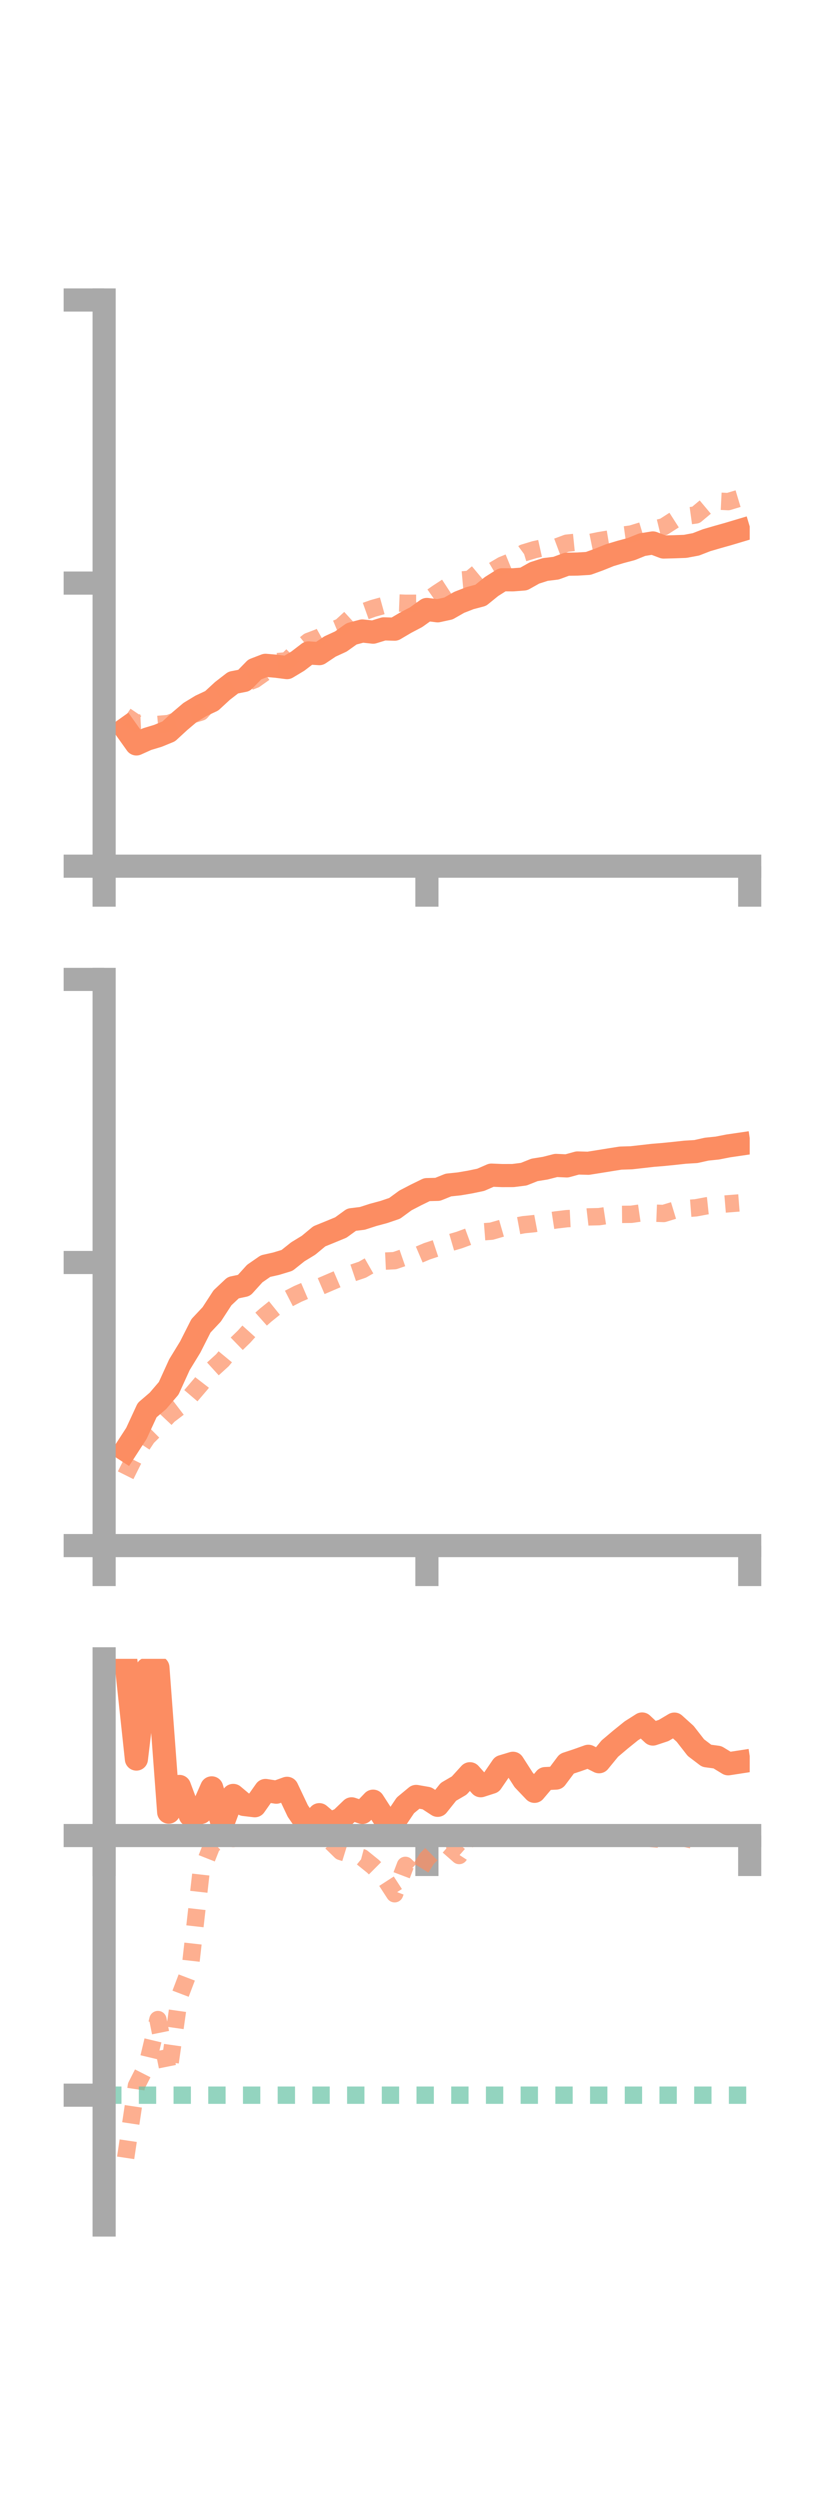 <?xml version="1.0" encoding="utf-8" standalone="no"?>
<!DOCTYPE svg PUBLIC "-//W3C//DTD SVG 1.1//EN"
  "http://www.w3.org/Graphics/SVG/1.1/DTD/svg11.dtd">
<!-- Created with matplotlib (https://matplotlib.org/) -->
<svg height="216pt" version="1.1" viewBox="0 0 72 216" width="72pt" xmlns="http://www.w3.org/2000/svg" xmlns:xlink="http://www.w3.org/1999/xlink">
 <defs>
  <style type="text/css">*{stroke-linecap:butt;stroke-linejoin:round;}</style>
 </defs>
 <g id="figure_1">
  <g id="patch_1">
   <path d="M 0 216 
L 72 216 
L 72 0 
L 0 0 
z
" style="fill:none;"/>
  </g>
  <g id="axes_1">
   <g id="patch_2">
    <path d="M 9 74.838 
L 64.8 74.838 
L 64.8 25.92 
L 9 25.92 
z
" style="fill:none;"/>
   </g>
   <g id="matplotlib.axis_1">
    <g id="xtick_1">
     <g id="line2d_1">
      <defs>
       <path d="M 0 0 
L 0 3.5 
" id="mea2a71b3a2" style="stroke:#a9a9a9;stroke-width:2;"/>
      </defs>
      <g>
       <use style="fill:#a9a9a9;stroke:#a9a9a9;stroke-width:2;" x="9" xlink:href="#mea2a71b3a2" y="74.838"/>
      </g>
     </g>
    </g>
    <g id="xtick_2">
     <g id="line2d_2">
      <g>
       <use style="fill:#a9a9a9;stroke:#a9a9a9;stroke-width:2;" x="36.9" xlink:href="#mea2a71b3a2" y="74.838"/>
      </g>
     </g>
    </g>
    <g id="xtick_3">
     <g id="line2d_3">
      <g>
       <use style="fill:#a9a9a9;stroke:#a9a9a9;stroke-width:2;" x="64.8" xlink:href="#mea2a71b3a2" y="74.838"/>
      </g>
     </g>
    </g>
   </g>
   <g id="matplotlib.axis_2">
    <g id="ytick_1">
     <g id="line2d_4">
      <defs>
       <path d="M 0 0 
L -3.5 0 
" id="m4adce7e7a0" style="stroke:#a9a9a9;stroke-width:2;"/>
      </defs>
      <g>
       <use style="fill:#a9a9a9;stroke:#a9a9a9;stroke-width:2;" x="9" xlink:href="#m4adce7e7a0" y="74.838"/>
      </g>
     </g>
    </g>
    <g id="ytick_2">
     <g id="line2d_5">
      <g>
       <use style="fill:#a9a9a9;stroke:#a9a9a9;stroke-width:2;" x="9" xlink:href="#m4adce7e7a0" y="50.379"/>
      </g>
     </g>
    </g>
    <g id="ytick_3">
     <g id="line2d_6">
      <g>
       <use style="fill:#a9a9a9;stroke:#a9a9a9;stroke-width:2;" x="9" xlink:href="#m4adce7e7a0" y="25.92"/>
      </g>
     </g>
    </g>
   </g>
   <g id="line2d_7">
    <path clip-path="url(#p047be52870)" d="M 10.86 62.971 
L 11.79 64.276 
L 12.72 63.857 
L 13.65 63.576 
L 14.58 63.195 
L 15.51 62.339 
L 16.44 61.55 
L 17.37 60.985 
L 18.3 60.551 
L 19.23 59.694 
L 20.16 58.975 
L 21.09 58.794 
L 22.02 57.842 
L 22.95 57.484 
L 23.88 57.563 
L 24.81 57.682 
L 25.74 57.124 
L 26.67 56.413 
L 27.6 56.475 
L 28.53 55.854 
L 29.46 55.426 
L 30.39 54.764 
L 31.32 54.517 
L 32.25 54.619 
L 33.18 54.334 
L 34.11 54.361 
L 35.04 53.812 
L 35.97 53.323 
L 36.9 52.658 
L 37.83 52.775 
L 38.76 52.573 
L 39.69 52.042 
L 40.62 51.68 
L 41.55 51.434 
L 42.48 50.68 
L 43.41 50.092 
L 44.34 50.097 
L 45.27 50.025 
L 46.2 49.503 
L 47.13 49.204 
L 48.06 49.091 
L 48.99 48.749 
L 49.92 48.735 
L 50.85 48.679 
L 51.78 48.341 
L 52.71 47.966 
L 53.64 47.687 
L 54.57 47.439 
L 55.5 47.062 
L 56.43 46.911 
L 57.36 47.263 
L 58.29 47.24 
L 59.22 47.206 
L 60.15 47.033 
L 61.08 46.672 
L 62.01 46.401 
L 62.94 46.139 
L 63.87 45.861 
" style="fill:none;stroke:#fc8d62;stroke-linecap:square;stroke-width:2;"/>
   </g>
   <g id="line2d_8">
    <path clip-path="url(#p047be52870)" d="M 10.86 61.854 
L 11.79 62.484 
L 12.72 62.434 
L 13.65 62.59 
L 14.58 62.512 
L 15.51 62.175 
L 16.44 61.801 
L 17.37 61.521 
L 18.3 60.481 
L 19.23 59.821 
L 20.16 59.204 
L 21.09 59.072 
L 22.02 58.716 
L 22.95 58.058 
L 23.88 57.17 
L 24.81 57.095 
L 25.74 56.167 
L 26.67 55.419 
L 27.6 55.063 
L 28.53 54.544 
L 29.46 54.156 
L 30.39 53.304 
L 31.32 52.895 
L 32.25 52.563 
L 33.18 52.304 
L 34.11 52.087 
L 35.04 52.124 
L 35.97 52.122 
L 36.9 51.876 
L 37.83 51.226 
L 38.76 50.62 
L 39.69 50.13 
L 40.62 50.047 
L 41.55 49.273 
L 42.48 49.383 
L 43.41 48.835 
L 44.34 48.455 
L 45.27 47.771 
L 46.2 47.49 
L 47.13 47.283 
L 48.06 47.278 
L 48.99 46.932 
L 49.92 46.838 
L 50.85 46.903 
L 51.78 46.713 
L 52.71 46.558 
L 53.64 46.264 
L 54.57 46.137 
L 55.5 45.855 
L 56.43 45.742 
L 57.36 45.516 
L 58.29 44.92 
L 59.22 44.619 
L 60.15 44.49 
L 61.08 43.711 
L 62.01 43.293 
L 62.94 43.34 
L 63.87 43.06 
" style="fill:none;stroke:#fc8d62;stroke-dasharray:1.5,1.5;stroke-dashoffset:0;stroke-opacity:0.7;stroke-width:1.5;"/>
   </g>
   <g id="patch_3">
    <path d="M 9 74.838 
L 9 25.92 
" style="fill:none;stroke:#a9a9a9;stroke-linecap:square;stroke-linejoin:miter;stroke-width:2;"/>
   </g>
   <g id="patch_4">
    <path d="M 64.8 74.838 
L 64.8 25.92 
" style="fill:none;"/>
   </g>
   <g id="patch_5">
    <path d="M 9 74.838 
L 64.8 74.838 
" style="fill:none;stroke:#a9a9a9;stroke-linecap:square;stroke-linejoin:miter;stroke-width:2;"/>
   </g>
   <g id="patch_6">
    <path d="M 9 25.92 
L 64.8 25.92 
" style="fill:none;"/>
   </g>
  </g>
  <g id="axes_2">
   <g id="patch_7">
    <path d="M 9 133.539 
L 64.8 133.539 
L 64.8 84.621 
L 9 84.621 
z
" style="fill:none;"/>
   </g>
   <g id="matplotlib.axis_3">
    <g id="xtick_4">
     <g id="line2d_9">
      <g>
       <use style="fill:#a9a9a9;stroke:#a9a9a9;stroke-width:2;" x="9" xlink:href="#mea2a71b3a2" y="133.539"/>
      </g>
     </g>
    </g>
    <g id="xtick_5">
     <g id="line2d_10">
      <g>
       <use style="fill:#a9a9a9;stroke:#a9a9a9;stroke-width:2;" x="36.9" xlink:href="#mea2a71b3a2" y="133.539"/>
      </g>
     </g>
    </g>
    <g id="xtick_6">
     <g id="line2d_11">
      <g>
       <use style="fill:#a9a9a9;stroke:#a9a9a9;stroke-width:2;" x="64.8" xlink:href="#mea2a71b3a2" y="133.539"/>
      </g>
     </g>
    </g>
   </g>
   <g id="matplotlib.axis_4">
    <g id="ytick_4">
     <g id="line2d_12">
      <g>
       <use style="fill:#a9a9a9;stroke:#a9a9a9;stroke-width:2;" x="9" xlink:href="#m4adce7e7a0" y="133.539"/>
      </g>
     </g>
    </g>
    <g id="ytick_5">
     <g id="line2d_13">
      <g>
       <use style="fill:#a9a9a9;stroke:#a9a9a9;stroke-width:2;" x="9" xlink:href="#m4adce7e7a0" y="109.08"/>
      </g>
     </g>
    </g>
    <g id="ytick_6">
     <g id="line2d_14">
      <g>
       <use style="fill:#a9a9a9;stroke:#a9a9a9;stroke-width:2;" x="9" xlink:href="#m4adce7e7a0" y="84.621"/>
      </g>
     </g>
    </g>
   </g>
   <g id="line2d_15">
    <path clip-path="url(#p7c93b70780)" d="M 10.86 125.28 
L 11.79 123.845 
L 12.72 121.833 
L 13.65 121.035 
L 14.58 119.95 
L 15.51 117.908 
L 16.44 116.388 
L 17.37 114.552 
L 18.3 113.561 
L 19.23 112.131 
L 20.16 111.256 
L 21.09 111.061 
L 22.02 110.035 
L 22.95 109.391 
L 23.88 109.181 
L 24.81 108.898 
L 25.74 108.157 
L 26.67 107.589 
L 27.6 106.818 
L 28.53 106.44 
L 29.46 106.056 
L 30.39 105.381 
L 31.32 105.268 
L 32.25 104.967 
L 33.18 104.717 
L 34.11 104.401 
L 35.04 103.72 
L 35.97 103.237 
L 36.9 102.783 
L 37.83 102.76 
L 38.76 102.385 
L 39.69 102.288 
L 40.62 102.129 
L 41.55 101.936 
L 42.48 101.531 
L 43.41 101.57 
L 44.34 101.567 
L 45.27 101.45 
L 46.2 101.08 
L 47.13 100.93 
L 48.06 100.693 
L 48.99 100.735 
L 49.92 100.481 
L 50.85 100.506 
L 51.78 100.358 
L 52.71 100.208 
L 53.64 100.06 
L 54.57 100.032 
L 55.5 99.927 
L 56.43 99.821 
L 57.36 99.745 
L 58.29 99.651 
L 59.22 99.55 
L 60.15 99.494 
L 61.08 99.287 
L 62.01 99.191 
L 62.94 99.008 
L 63.87 98.872 
" style="fill:none;stroke:#fc8d62;stroke-linecap:square;stroke-width:2;"/>
   </g>
   <g id="line2d_16">
    <path clip-path="url(#p7c93b70780)" d="M 10.86 127.464 
L 11.79 125.602 
L 12.72 124.192 
L 13.65 123.267 
L 14.58 122.283 
L 15.51 121.573 
L 16.44 120.658 
L 17.37 119.569 
L 18.3 118.366 
L 19.23 117.52 
L 20.16 116.394 
L 21.09 115.491 
L 22.02 114.46 
L 22.95 113.634 
L 23.88 112.885 
L 24.81 112.268 
L 25.74 111.791 
L 26.67 111.393 
L 27.6 111.187 
L 28.53 110.788 
L 29.46 110.389 
L 30.39 110.017 
L 31.32 109.702 
L 32.25 109.17 
L 33.18 108.964 
L 34.11 108.921 
L 35.04 108.6 
L 35.97 108.507 
L 36.9 108.112 
L 37.83 107.804 
L 38.76 107.413 
L 39.69 107.141 
L 40.62 106.8 
L 41.55 106.446 
L 42.48 106.374 
L 43.41 106.106 
L 44.34 105.986 
L 45.27 105.813 
L 46.2 105.72 
L 47.13 105.545 
L 48.06 105.403 
L 48.99 105.293 
L 49.92 105.247 
L 50.85 105.141 
L 51.78 105.12 
L 52.71 104.98 
L 53.64 104.925 
L 54.57 104.916 
L 55.5 104.782 
L 56.43 104.811 
L 57.36 104.847 
L 58.29 104.564 
L 59.22 104.428 
L 60.15 104.356 
L 61.08 104.182 
L 62.01 104.084 
L 62.94 104.007 
L 63.87 103.934 
" style="fill:none;stroke:#fc8d62;stroke-dasharray:1.5,1.5;stroke-dashoffset:0;stroke-opacity:0.7;stroke-width:1.5;"/>
   </g>
   <g id="patch_8">
    <path d="M 9 133.539 
L 9 84.621 
" style="fill:none;stroke:#a9a9a9;stroke-linecap:square;stroke-linejoin:miter;stroke-width:2;"/>
   </g>
   <g id="patch_9">
    <path d="M 64.8 133.539 
L 64.8 84.621 
" style="fill:none;"/>
   </g>
   <g id="patch_10">
    <path d="M 9 133.539 
L 64.8 133.539 
" style="fill:none;stroke:#a9a9a9;stroke-linecap:square;stroke-linejoin:miter;stroke-width:2;"/>
   </g>
   <g id="patch_11">
    <path d="M 9 84.621 
L 64.8 84.621 
" style="fill:none;"/>
   </g>
  </g>
  <g id="axes_3">
   <g id="patch_12">
    <path d="M 9 192.24 
L 64.8 192.24 
L 64.8 143.322 
L 9 143.322 
z
" style="fill:none;"/>
   </g>
   <g id="matplotlib.axis_5">
    <g id="xtick_7">
     <g id="line2d_17">
      <g>
       <use style="fill:#a9a9a9;stroke:#a9a9a9;stroke-width:2;" x="9" xlink:href="#mea2a71b3a2" y="158.591"/>
      </g>
     </g>
    </g>
    <g id="xtick_8">
     <g id="line2d_18">
      <g>
       <use style="fill:#a9a9a9;stroke:#a9a9a9;stroke-width:2;" x="36.9" xlink:href="#mea2a71b3a2" y="158.591"/>
      </g>
     </g>
    </g>
    <g id="xtick_9">
     <g id="line2d_19">
      <g>
       <use style="fill:#a9a9a9;stroke:#a9a9a9;stroke-width:2;" x="64.8" xlink:href="#mea2a71b3a2" y="158.591"/>
      </g>
     </g>
    </g>
   </g>
   <g id="matplotlib.axis_6">
    <g id="ytick_7">
     <g id="line2d_20">
      <g>
       <use style="fill:#a9a9a9;stroke:#a9a9a9;stroke-width:2;" x="9" xlink:href="#m4adce7e7a0" y="158.591"/>
      </g>
     </g>
    </g>
    <g id="ytick_8">
     <g id="line2d_21">
      <g>
       <use style="fill:#a9a9a9;stroke:#a9a9a9;stroke-width:2;" x="9" xlink:href="#m4adce7e7a0" y="181.024"/>
      </g>
     </g>
    </g>
   </g>
   <g id="line2d_22">
    <path clip-path="url(#pa58bcaddda)" d="M 10.86 143.322 
L 11.79 151.983 
L 12.72 144.202 
L 13.65 144.076 
L 14.58 156.57 
L 15.51 154.35 
L 16.44 156.842 
L 17.37 156.594 
L 18.3 154.472 
L 19.23 157.623 
L 20.16 155.125 
L 21.09 155.906 
L 22.02 156.017 
L 22.95 154.697 
L 23.88 154.845 
L 24.81 154.511 
L 25.74 156.472 
L 26.67 157.826 
L 27.6 156.788 
L 28.53 157.576 
L 29.46 157.175 
L 30.39 156.283 
L 31.32 156.595 
L 32.25 155.622 
L 33.18 157.064 
L 34.11 157.364 
L 35.04 155.982 
L 35.97 155.212 
L 36.9 155.373 
L 37.83 155.98 
L 38.76 154.815 
L 39.69 154.272 
L 40.62 153.251 
L 41.55 154.288 
L 42.48 153.989 
L 43.41 152.628 
L 44.34 152.348 
L 45.27 153.795 
L 46.2 154.771 
L 47.13 153.67 
L 48.06 153.626 
L 48.99 152.384 
L 49.92 152.075 
L 50.85 151.744 
L 51.78 152.214 
L 52.71 151.079 
L 53.64 150.293 
L 54.57 149.543 
L 55.5 148.953 
L 56.43 149.822 
L 57.36 149.514 
L 58.29 148.963 
L 59.22 149.802 
L 60.15 150.995 
L 61.08 151.701 
L 62.01 151.826 
L 62.94 152.392 
L 63.87 152.249 
" style="fill:none;stroke:#fc8d62;stroke-linecap:square;stroke-width:2;"/>
   </g>
   <g id="line2d_23">
    <path clip-path="url(#pa58bcaddda)" d="M 10.86 186.438 
L 11.79 180.214 
L 12.72 178.384 
L 13.65 174.491 
L 14.58 179.112 
L 15.51 172.514 
L 16.44 170.071 
L 17.37 161.817 
L 18.3 159.465 
L 19.23 158.663 
L 20.16 158.851 
L 21.09 158.591 
L 22.02 158.589 
L 22.95 158.591 
L 23.88 158.591 
L 24.81 158.577 
L 25.74 158.591 
L 26.67 158.591 
L 27.6 158.971 
L 28.53 159.062 
L 29.46 159.971 
L 30.39 160.259 
L 31.32 160.506 
L 32.25 161.258 
L 33.18 162.185 
L 34.11 163.62 
L 35.04 161.167 
L 35.97 162.065 
L 36.9 160.581 
L 37.83 159.66 
L 38.76 159.501 
L 39.69 160.317 
L 40.62 158.885 
L 41.55 158.648 
L 42.48 158.591 
L 43.41 158.589 
L 44.34 158.591 
L 45.27 158.599 
L 46.2 158.591 
L 47.13 158.591 
L 48.06 158.606 
L 48.99 158.615 
L 49.92 158.614 
L 50.85 158.69 
L 51.78 158.684 
L 52.71 158.623 
L 53.64 158.736 
L 54.57 158.758 
L 55.5 158.752 
L 56.43 158.864 
L 57.36 158.937 
L 58.29 158.591 
L 59.22 158.835 
L 60.15 159.047 
L 61.08 158.88 
L 62.01 158.725 
L 62.94 158.835 
L 63.87 158.82 
" style="fill:none;stroke:#fc8d62;stroke-dasharray:1.5,1.5;stroke-dashoffset:0;stroke-opacity:0.7;stroke-width:1.5;"/>
   </g>
   <g id="line2d_24">
    <path clip-path="url(#pa58bcaddda)" d="M 9 181.024 
L 64.8 181.024 
" style="fill:none;stroke:#66c2a5;stroke-dasharray:1.5,1.5;stroke-dashoffset:0;stroke-opacity:0.7;stroke-width:1.5;"/>
   </g>
   <g id="patch_13">
    <path d="M 9 192.24 
L 9 143.322 
" style="fill:none;stroke:#a9a9a9;stroke-linecap:square;stroke-linejoin:miter;stroke-width:2;"/>
   </g>
   <g id="patch_14">
    <path d="M 64.8 192.24 
L 64.8 143.322 
" style="fill:none;"/>
   </g>
   <g id="patch_15">
    <path d="M 9 158.591 
L 64.8 158.591 
" style="fill:none;stroke:#a9a9a9;stroke-linecap:square;stroke-linejoin:miter;stroke-width:2;"/>
   </g>
   <g id="patch_16">
    <path d="M 9 143.322 
L 64.8 143.322 
" style="fill:none;"/>
   </g>
  </g>
 </g>
 <defs>
  <clipPath id="p047be52870">
   <rect height="48.918" width="55.8" x="9" y="25.92"/>
  </clipPath>
  <clipPath id="p7c93b70780">
   <rect height="48.918" width="55.8" x="9" y="84.621"/>
  </clipPath>
  <clipPath id="pa58bcaddda">
   <rect height="48.918" width="55.8" x="9" y="143.322"/>
  </clipPath>
 </defs>
</svg>

